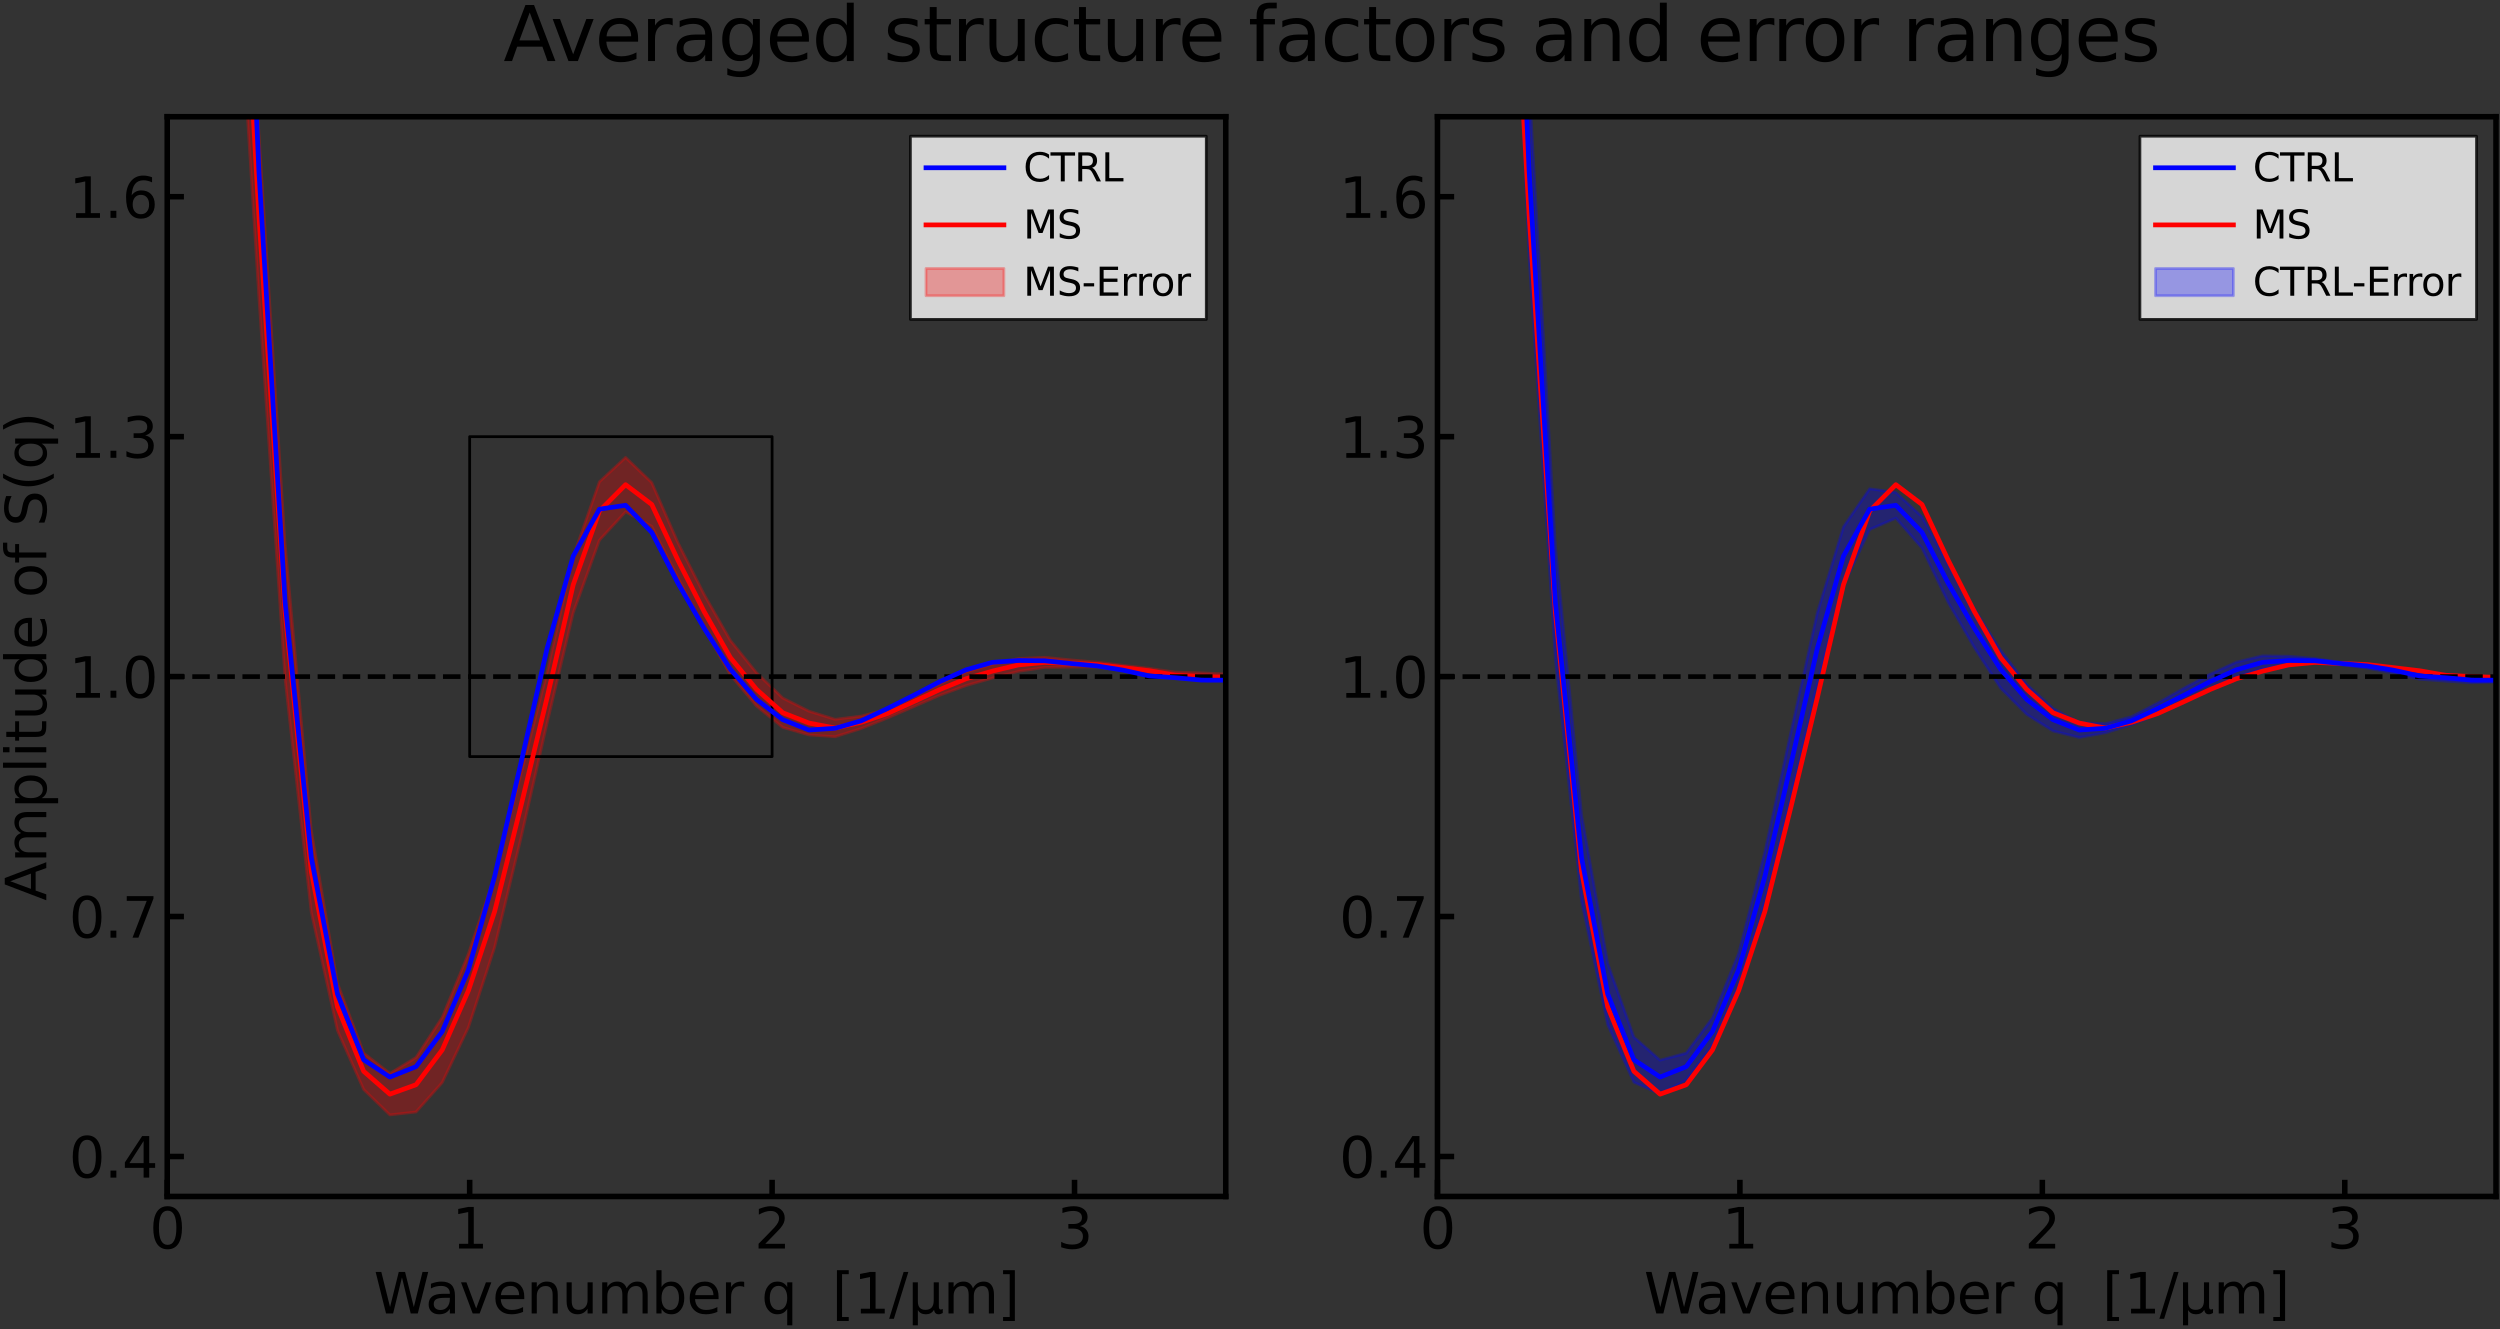 <?xml version="1.0" encoding="utf-8" standalone="no"?>
<!DOCTYPE svg PUBLIC "-//W3C//DTD SVG 1.1//EN"
  "http://www.w3.org/Graphics/SVG/1.1/DTD/svg11.dtd">
<svg xmlns:xlink="http://www.w3.org/1999/xlink" width="898.543pt" height="477.688pt" viewBox="0 0 898.543 477.688" xmlns="http://www.w3.org/2000/svg" version="1.1">
 <rect x="0" y="0" width="898.543" height="477.688" fill="#333333" stroke="none"/>
 <defs>
  <style type="text/css">*{stroke-linejoin: round; stroke-linecap: butt}</style>
 </defs>
 <g id="figure_1">
  <g id="patch_1">
   <path d="M 0 477.688 
L 898.543 477.688 
L 898.543 0 
L 0 0 
L 0 477.688 
z
" style="fill: none"/>
  </g>
  <g id="axes_1">
   <g id="text_1">
    <!-- Averaged structure factors and error ranges -->
    <g transform="translate(180.94 21.956) scale(0.27 -0.27)">
     <defs>
      <path id="DejaVuSans-41" d="M 2188 4044 
L 1331 1722 
L 3047 1722 
L 2188 4044 
z
M 1831 4666 
L 2547 4666 
L 4325 0 
L 3669 0 
L 3244 1197 
L 1141 1197 
L 716 0 
L 50 0 
L 1831 4666 
z
" transform="scale(0.016)"/>
      <path id="DejaVuSans-76" d="M 191 3500 
L 800 3500 
L 1894 563 
L 2988 3500 
L 3597 3500 
L 2284 0 
L 1503 0 
L 191 3500 
z
" transform="scale(0.016)"/>
      <path id="DejaVuSans-65" d="M 3597 1894 
L 3597 1613 
L 953 1613 
Q 991 1019 1311 708 
Q 1631 397 2203 397 
Q 2534 397 2845 478 
Q 3156 559 3463 722 
L 3463 178 
Q 3153 47 2828 -22 
Q 2503 -91 2169 -91 
Q 1331 -91 842 396 
Q 353 884 353 1716 
Q 353 2575 817 3079 
Q 1281 3584 2069 3584 
Q 2775 3584 3186 3129 
Q 3597 2675 3597 1894 
z
M 3022 2063 
Q 3016 2534 2758 2815 
Q 2500 3097 2075 3097 
Q 1594 3097 1305 2825 
Q 1016 2553 972 2059 
L 3022 2063 
z
" transform="scale(0.016)"/>
      <path id="DejaVuSans-72" d="M 2631 2963 
Q 2534 3019 2420 3045 
Q 2306 3072 2169 3072 
Q 1681 3072 1420 2755 
Q 1159 2438 1159 1844 
L 1159 0 
L 581 0 
L 581 3500 
L 1159 3500 
L 1159 2956 
Q 1341 3275 1631 3429 
Q 1922 3584 2338 3584 
Q 2397 3584 2469 3576 
Q 2541 3569 2628 3553 
L 2631 2963 
z
" transform="scale(0.016)"/>
      <path id="DejaVuSans-61" d="M 2194 1759 
Q 1497 1759 1228 1600 
Q 959 1441 959 1056 
Q 959 750 1161 570 
Q 1363 391 1709 391 
Q 2188 391 2477 730 
Q 2766 1069 2766 1631 
L 2766 1759 
L 2194 1759 
z
M 3341 1997 
L 3341 0 
L 2766 0 
L 2766 531 
Q 2569 213 2275 61 
Q 1981 -91 1556 -91 
Q 1019 -91 701 211 
Q 384 513 384 1019 
Q 384 1609 779 1909 
Q 1175 2209 1959 2209 
L 2766 2209 
L 2766 2266 
Q 2766 2663 2505 2880 
Q 2244 3097 1772 3097 
Q 1472 3097 1187 3025 
Q 903 2953 641 2809 
L 641 3341 
Q 956 3463 1253 3523 
Q 1550 3584 1831 3584 
Q 2591 3584 2966 3190 
Q 3341 2797 3341 1997 
z
" transform="scale(0.016)"/>
      <path id="DejaVuSans-67" d="M 2906 1791 
Q 2906 2416 2648 2759 
Q 2391 3103 1925 3103 
Q 1463 3103 1205 2759 
Q 947 2416 947 1791 
Q 947 1169 1205 825 
Q 1463 481 1925 481 
Q 2391 481 2648 825 
Q 2906 1169 2906 1791 
z
M 3481 434 
Q 3481 -459 3084 -895 
Q 2688 -1331 1869 -1331 
Q 1566 -1331 1297 -1286 
Q 1028 -1241 775 -1147 
L 775 -588 
Q 1028 -725 1275 -790 
Q 1522 -856 1778 -856 
Q 2344 -856 2625 -561 
Q 2906 -266 2906 331 
L 2906 616 
Q 2728 306 2450 153 
Q 2172 0 1784 0 
Q 1141 0 747 490 
Q 353 981 353 1791 
Q 353 2603 747 3093 
Q 1141 3584 1784 3584 
Q 2172 3584 2450 3431 
Q 2728 3278 2906 2969 
L 2906 3500 
L 3481 3500 
L 3481 434 
z
" transform="scale(0.016)"/>
      <path id="DejaVuSans-64" d="M 2906 2969 
L 2906 4863 
L 3481 4863 
L 3481 0 
L 2906 0 
L 2906 525 
Q 2725 213 2448 61 
Q 2172 -91 1784 -91 
Q 1150 -91 751 415 
Q 353 922 353 1747 
Q 353 2572 751 3078 
Q 1150 3584 1784 3584 
Q 2172 3584 2448 3432 
Q 2725 3281 2906 2969 
z
M 947 1747 
Q 947 1113 1208 752 
Q 1469 391 1925 391 
Q 2381 391 2643 752 
Q 2906 1113 2906 1747 
Q 2906 2381 2643 2742 
Q 2381 3103 1925 3103 
Q 1469 3103 1208 2742 
Q 947 2381 947 1747 
z
" transform="scale(0.016)"/>
      <path id="DejaVuSans-20" transform="scale(0.016)"/>
      <path id="DejaVuSans-73" d="M 2834 3397 
L 2834 2853 
Q 2591 2978 2328 3040 
Q 2066 3103 1784 3103 
Q 1356 3103 1142 2972 
Q 928 2841 928 2578 
Q 928 2378 1081 2264 
Q 1234 2150 1697 2047 
L 1894 2003 
Q 2506 1872 2764 1633 
Q 3022 1394 3022 966 
Q 3022 478 2636 193 
Q 2250 -91 1575 -91 
Q 1294 -91 989 -36 
Q 684 19 347 128 
L 347 722 
Q 666 556 975 473 
Q 1284 391 1588 391 
Q 1994 391 2212 530 
Q 2431 669 2431 922 
Q 2431 1156 2273 1281 
Q 2116 1406 1581 1522 
L 1381 1569 
Q 847 1681 609 1914 
Q 372 2147 372 2553 
Q 372 3047 722 3315 
Q 1072 3584 1716 3584 
Q 2034 3584 2315 3537 
Q 2597 3491 2834 3397 
z
" transform="scale(0.016)"/>
      <path id="DejaVuSans-74" d="M 1172 4494 
L 1172 3500 
L 2356 3500 
L 2356 3053 
L 1172 3053 
L 1172 1153 
Q 1172 725 1289 603 
Q 1406 481 1766 481 
L 2356 481 
L 2356 0 
L 1766 0 
Q 1100 0 847 248 
Q 594 497 594 1153 
L 594 3053 
L 172 3053 
L 172 3500 
L 594 3500 
L 594 4494 
L 1172 4494 
z
" transform="scale(0.016)"/>
      <path id="DejaVuSans-75" d="M 544 1381 
L 544 3500 
L 1119 3500 
L 1119 1403 
Q 1119 906 1312 657 
Q 1506 409 1894 409 
Q 2359 409 2629 706 
Q 2900 1003 2900 1516 
L 2900 3500 
L 3475 3500 
L 3475 0 
L 2900 0 
L 2900 538 
Q 2691 219 2414 64 
Q 2138 -91 1772 -91 
Q 1169 -91 856 284 
Q 544 659 544 1381 
z
M 1991 3584 
L 1991 3584 
z
" transform="scale(0.016)"/>
      <path id="DejaVuSans-63" d="M 3122 3366 
L 3122 2828 
Q 2878 2963 2633 3030 
Q 2388 3097 2138 3097 
Q 1578 3097 1268 2742 
Q 959 2388 959 1747 
Q 959 1106 1268 751 
Q 1578 397 2138 397 
Q 2388 397 2633 464 
Q 2878 531 3122 666 
L 3122 134 
Q 2881 22 2623 -34 
Q 2366 -91 2075 -91 
Q 1284 -91 818 406 
Q 353 903 353 1747 
Q 353 2603 823 3093 
Q 1294 3584 2113 3584 
Q 2378 3584 2631 3529 
Q 2884 3475 3122 3366 
z
" transform="scale(0.016)"/>
      <path id="DejaVuSans-66" d="M 2375 4863 
L 2375 4384 
L 1825 4384 
Q 1516 4384 1395 4259 
Q 1275 4134 1275 3809 
L 1275 3500 
L 2222 3500 
L 2222 3053 
L 1275 3053 
L 1275 0 
L 697 0 
L 697 3053 
L 147 3053 
L 147 3500 
L 697 3500 
L 697 3744 
Q 697 4328 969 4595 
Q 1241 4863 1831 4863 
L 2375 4863 
z
" transform="scale(0.016)"/>
      <path id="DejaVuSans-6f" d="M 1959 3097 
Q 1497 3097 1228 2736 
Q 959 2375 959 1747 
Q 959 1119 1226 758 
Q 1494 397 1959 397 
Q 2419 397 2687 759 
Q 2956 1122 2956 1747 
Q 2956 2369 2687 2733 
Q 2419 3097 1959 3097 
z
M 1959 3584 
Q 2709 3584 3137 3096 
Q 3566 2609 3566 1747 
Q 3566 888 3137 398 
Q 2709 -91 1959 -91 
Q 1206 -91 779 398 
Q 353 888 353 1747 
Q 353 2609 779 3096 
Q 1206 3584 1959 3584 
z
" transform="scale(0.016)"/>
      <path id="DejaVuSans-6e" d="M 3513 2113 
L 3513 0 
L 2938 0 
L 2938 2094 
Q 2938 2591 2744 2837 
Q 2550 3084 2163 3084 
Q 1697 3084 1428 2787 
Q 1159 2491 1159 1978 
L 1159 0 
L 581 0 
L 581 3500 
L 1159 3500 
L 1159 2956 
Q 1366 3272 1645 3428 
Q 1925 3584 2291 3584 
Q 2894 3584 3203 3211 
Q 3513 2838 3513 2113 
z
" transform="scale(0.016)"/>
     </defs>
     <use xlink:href="#DejaVuSans-41"/>
     <use xlink:href="#DejaVuSans-76" x="62.533"/>
     <use xlink:href="#DejaVuSans-65" x="121.713"/>
     <use xlink:href="#DejaVuSans-72" x="183.236"/>
     <use xlink:href="#DejaVuSans-61" x="224.35"/>
     <use xlink:href="#DejaVuSans-67" x="285.629"/>
     <use xlink:href="#DejaVuSans-65" x="349.105"/>
     <use xlink:href="#DejaVuSans-64" x="410.629"/>
     <use xlink:href="#DejaVuSans-20" x="474.105"/>
     <use xlink:href="#DejaVuSans-73" x="505.893"/>
     <use xlink:href="#DejaVuSans-74" x="557.992"/>
     <use xlink:href="#DejaVuSans-72" x="597.201"/>
     <use xlink:href="#DejaVuSans-75" x="638.314"/>
     <use xlink:href="#DejaVuSans-63" x="701.693"/>
     <use xlink:href="#DejaVuSans-74" x="756.674"/>
     <use xlink:href="#DejaVuSans-75" x="795.883"/>
     <use xlink:href="#DejaVuSans-72" x="859.262"/>
     <use xlink:href="#DejaVuSans-65" x="898.125"/>
     <use xlink:href="#DejaVuSans-20" x="959.648"/>
     <use xlink:href="#DejaVuSans-66" x="991.436"/>
     <use xlink:href="#DejaVuSans-61" x="1026.641"/>
     <use xlink:href="#DejaVuSans-63" x="1087.92"/>
     <use xlink:href="#DejaVuSans-74" x="1142.9"/>
     <use xlink:href="#DejaVuSans-6f" x="1182.109"/>
     <use xlink:href="#DejaVuSans-72" x="1243.291"/>
     <use xlink:href="#DejaVuSans-73" x="1284.404"/>
     <use xlink:href="#DejaVuSans-20" x="1336.504"/>
     <use xlink:href="#DejaVuSans-61" x="1368.291"/>
     <use xlink:href="#DejaVuSans-6e" x="1429.57"/>
     <use xlink:href="#DejaVuSans-64" x="1492.949"/>
     <use xlink:href="#DejaVuSans-20" x="1556.426"/>
     <use xlink:href="#DejaVuSans-65" x="1588.213"/>
     <use xlink:href="#DejaVuSans-72" x="1649.736"/>
     <use xlink:href="#DejaVuSans-72" x="1689.1"/>
     <use xlink:href="#DejaVuSans-6f" x="1727.963"/>
     <use xlink:href="#DejaVuSans-72" x="1789.145"/>
     <use xlink:href="#DejaVuSans-20" x="1830.258"/>
     <use xlink:href="#DejaVuSans-72" x="1862.045"/>
     <use xlink:href="#DejaVuSans-61" x="1903.158"/>
     <use xlink:href="#DejaVuSans-6e" x="1964.438"/>
     <use xlink:href="#DejaVuSans-67" x="2027.816"/>
     <use xlink:href="#DejaVuSans-65" x="2091.293"/>
     <use xlink:href="#DejaVuSans-73" x="2152.816"/>
    </g>
   </g>
  </g>
  <g id="axes_2">
   <g id="patch_2">
    <path d="M 60.102 430.036 
L 440.557 430.036 
L 440.557 41.956 
L 60.102 41.956 
L 60.102 430.036 
z
" style="fill: none"/>
   </g>
   <g id="PolyCollection_1">
    <path d="M 64.81 -96679.981 
L 64.81 -111878.674 
L 74.224 -615.967 
L 83.638 -136.162 
L 93.052 47.935 
L 102.465 195.569 
L 111.879 298.396 
L 121.293 353.375 
L 130.707 378.482 
L 140.121 385.795 
L 149.534 380.065 
L 158.948 365.625 
L 168.362 342.77 
L 177.776 314.694 
L 187.19 278.232 
L 196.604 241.71 
L 206.017 200.049 
L 215.431 173.174 
L 224.845 164.42 
L 234.259 173.451 
L 243.672 195.043 
L 253.086 213.644 
L 262.5 230.154 
L 271.914 241.806 
L 281.328 250.879 
L 290.742 255.605 
L 300.155 258.539 
L 309.569 257.365 
L 318.983 254.84 
L 328.397 250.387 
L 337.811 245.734 
L 347.224 241.514 
L 356.638 238.739 
L 366.052 236.651 
L 375.466 236.257 
L 384.88 237.171 
L 394.293 237.971 
L 403.707 239.132 
L 413.121 240.218 
L 422.535 241.592 
L 431.949 241.851 
L 441.362 242.277 
L 450.776 243.045 
L 460.19 243.179 
L 469.604 243.415 
L 479.018 243.28 
L 488.431 243.048 
L 497.845 242.538 
L 507.259 242.866 
L 516.673 242.841 
L 526.086 242.915 
L 535.5 243.29 
L 544.914 243.464 
L 554.328 243.263 
L 563.742 243.577 
L 573.156 243.44 
L 582.569 242.895 
L 591.983 243.037 
L 601.397 242.626 
L 610.811 242.63 
L 620.224 242.521 
L 629.638 242.553 
L 639.052 242.591 
L 648.466 242.341 
L 657.88 242.765 
L 667.293 242.771 
L 676.707 242.977 
L 686.121 243.303 
L 695.535 243.483 
L 704.949 243.541 
L 714.363 243.518 
L 723.776 243.185 
L 733.19 243.046 
L 742.604 243.096 
L 752.018 243.034 
L 761.431 242.985 
L 770.845 242.499 
L 780.259 242.887 
L 789.673 242.837 
L 799.087 243.024 
L 808.5 242.706 
L 817.914 242.82 
L 827.328 243.04 
L 836.742 243.02 
L 846.156 242.476 
L 855.57 243.505 
L 864.983 243.196 
L 874.397 242.713 
L 883.811 243.002 
L 893.225 243.01 
L 902.638 243.46 
L 912.052 242.91 
L 921.466 242.043 
L 930.88 243.202 
L 940.294 242.315 
L 949.708 241.895 
L 959.121 240.513 
L 968.535 243.351 
L 977.949 243.175 
L 987.363 237.813 
L 996.777 246.486 
L 996.777 256.025 
L 996.777 256.025 
L 987.363 246.262 
L 977.949 245.045 
L 968.535 247.382 
L 959.121 242.486 
L 949.708 243.642 
L 940.294 244.267 
L 930.88 244.035 
L 921.466 242.744 
L 912.052 243.96 
L 902.638 243.786 
L 893.225 244.014 
L 883.811 243.447 
L 874.397 243.32 
L 864.983 243.674 
L 855.57 243.917 
L 846.156 242.816 
L 836.742 243.488 
L 827.328 243.287 
L 817.914 243.208 
L 808.5 243.168 
L 799.087 243.318 
L 789.673 243.117 
L 780.259 243.173 
L 770.845 243.09 
L 761.431 243.244 
L 752.018 243.493 
L 742.604 243.508 
L 733.19 243.41 
L 723.776 243.587 
L 714.363 243.823 
L 704.949 243.845 
L 695.535 243.828 
L 686.121 243.746 
L 676.707 243.343 
L 667.293 243.207 
L 657.88 243.289 
L 648.466 242.634 
L 639.052 242.969 
L 629.638 242.922 
L 620.224 242.735 
L 610.811 242.836 
L 601.397 242.952 
L 591.983 243.341 
L 582.569 243.405 
L 573.156 244.021 
L 563.742 244.099 
L 554.328 243.817 
L 544.914 244.15 
L 535.5 243.974 
L 526.086 243.65 
L 516.673 243.693 
L 507.259 243.826 
L 497.845 243.222 
L 488.431 243.929 
L 479.018 244.089 
L 469.604 244.579 
L 460.19 244.646 
L 450.776 244.982 
L 441.362 244.7 
L 431.949 244.44 
L 422.535 243.87 
L 413.121 241.952 
L 403.707 240.794 
L 394.293 239.751 
L 384.88 239.761 
L 375.466 239.895 
L 366.052 241.292 
L 356.638 243.723 
L 347.224 246.41 
L 337.811 249.889 
L 328.397 253.997 
L 318.983 258.066 
L 309.569 261.817 
L 300.155 264.805 
L 290.742 264.142 
L 281.328 261.448 
L 271.914 253.775 
L 262.5 242.539 
L 253.086 226.032 
L 243.672 207.679 
L 234.259 189.204 
L 224.845 183.978 
L 215.431 194.174 
L 206.017 220.315 
L 196.604 260.016 
L 187.19 301.476 
L 177.776 340.525 
L 168.362 369.261 
L 158.948 389.082 
L 149.534 399.671 
L 140.121 400.713 
L 130.707 391.594 
L 121.293 370.403 
L 111.879 327.955 
L 102.465 244.142 
L 93.052 106.839 
L 83.638 -41.525 
L 74.224 -548.379 
L 64.81 -96679.981 
z
" clip-path="url(#pacb0010460)" style="fill: #ff0000; fill-opacity: 0.3; stroke: #ff0000; stroke-opacity: 0.3"/>
   </g>
   <g id="patch_3">
    <path d="M 168.804 271.929 
L 277.505 271.929 
L 277.505 156.942 
L 168.804 156.942 
L 168.804 271.929 
z
" clip-path="url(#pacb0010460)" style="fill: none; stroke: #000000; stroke-linejoin: miter"/>
   </g>
   <g id="matplotlib.axis_1">
    <g id="xtick_1">
     <g id="line2d_1">
      <defs>
       <path id="mfd04074a43" d="M 0 0 
L 0 -6 
" style="stroke: #000000; stroke-width: 2"/>
      </defs>
      <g>
       <use xlink:href="#mfd04074a43" x="60.102" y="430.036" style="stroke: #000000; stroke-width: 2"/>
      </g>
     </g>
     <g id="text_2">
      <!-- 0 -->
      <g transform="translate(53.74 448.733) scale(0.2 -0.2)">
       <defs>
        <path id="DejaVuSans-30" d="M 2034 4250 
Q 1547 4250 1301 3770 
Q 1056 3291 1056 2328 
Q 1056 1369 1301 889 
Q 1547 409 2034 409 
Q 2525 409 2770 889 
Q 3016 1369 3016 2328 
Q 3016 3291 2770 3770 
Q 2525 4250 2034 4250 
z
M 2034 4750 
Q 2819 4750 3233 4129 
Q 3647 3509 3647 2328 
Q 3647 1150 3233 529 
Q 2819 -91 2034 -91 
Q 1250 -91 836 529 
Q 422 1150 422 2328 
Q 422 3509 836 4129 
Q 1250 4750 2034 4750 
z
" transform="scale(0.016)"/>
       </defs>
       <use xlink:href="#DejaVuSans-30"/>
      </g>
     </g>
    </g>
    <g id="xtick_2">
     <g id="line2d_2">
      <g>
       <use xlink:href="#mfd04074a43" x="168.804" y="430.036" style="stroke: #000000; stroke-width: 2"/>
      </g>
     </g>
     <g id="text_3">
      <!-- 1 -->
      <g transform="translate(162.441 448.733) scale(0.2 -0.2)">
       <defs>
        <path id="DejaVuSans-31" d="M 794 531 
L 1825 531 
L 1825 4091 
L 703 3866 
L 703 4441 
L 1819 4666 
L 2450 4666 
L 2450 531 
L 3481 531 
L 3481 0 
L 794 0 
L 794 531 
z
" transform="scale(0.016)"/>
       </defs>
       <use xlink:href="#DejaVuSans-31"/>
      </g>
     </g>
    </g>
    <g id="xtick_3">
     <g id="line2d_3">
      <g>
       <use xlink:href="#mfd04074a43" x="277.505" y="430.036" style="stroke: #000000; stroke-width: 2"/>
      </g>
     </g>
     <g id="text_4">
      <!-- 2 -->
      <g transform="translate(271.143 448.733) scale(0.2 -0.2)">
       <defs>
        <path id="DejaVuSans-32" d="M 1228 531 
L 3431 531 
L 3431 0 
L 469 0 
L 469 531 
Q 828 903 1448 1529 
Q 2069 2156 2228 2338 
Q 2531 2678 2651 2914 
Q 2772 3150 2772 3378 
Q 2772 3750 2511 3984 
Q 2250 4219 1831 4219 
Q 1534 4219 1204 4116 
Q 875 4013 500 3803 
L 500 4441 
Q 881 4594 1212 4672 
Q 1544 4750 1819 4750 
Q 2544 4750 2975 4387 
Q 3406 4025 3406 3419 
Q 3406 3131 3298 2873 
Q 3191 2616 2906 2266 
Q 2828 2175 2409 1742 
Q 1991 1309 1228 531 
z
" transform="scale(0.016)"/>
       </defs>
       <use xlink:href="#DejaVuSans-32"/>
      </g>
     </g>
    </g>
    <g id="xtick_4">
     <g id="line2d_4">
      <g>
       <use xlink:href="#mfd04074a43" x="386.206" y="430.036" style="stroke: #000000; stroke-width: 2"/>
      </g>
     </g>
     <g id="text_5">
      <!-- 3 -->
      <g transform="translate(379.844 448.733) scale(0.2 -0.2)">
       <defs>
        <path id="DejaVuSans-33" d="M 2597 2516 
Q 3050 2419 3304 2112 
Q 3559 1806 3559 1356 
Q 3559 666 3084 287 
Q 2609 -91 1734 -91 
Q 1441 -91 1130 -33 
Q 819 25 488 141 
L 488 750 
Q 750 597 1062 519 
Q 1375 441 1716 441 
Q 2309 441 2620 675 
Q 2931 909 2931 1356 
Q 2931 1769 2642 2001 
Q 2353 2234 1838 2234 
L 1294 2234 
L 1294 2753 
L 1863 2753 
Q 2328 2753 2575 2939 
Q 2822 3125 2822 3475 
Q 2822 3834 2567 4026 
Q 2313 4219 1838 4219 
Q 1578 4219 1281 4162 
Q 984 4106 628 3988 
L 628 4550 
Q 988 4650 1302 4700 
Q 1616 4750 1894 4750 
Q 2613 4750 3031 4423 
Q 3450 4097 3450 3541 
Q 3450 3153 3228 2886 
Q 3006 2619 2597 2516 
z
" transform="scale(0.016)"/>
       </defs>
       <use xlink:href="#DejaVuSans-33"/>
      </g>
     </g>
    </g>
    <g id="text_6">
     <!-- Wavenumber q  [1/μm] -->
     <g transform="translate(134.331 472.089) scale(0.2 -0.2)">
      <defs>
       <path id="DejaVuSans-57" d="M 213 4666 
L 850 4666 
L 1831 722 
L 2809 4666 
L 3519 4666 
L 4500 722 
L 5478 4666 
L 6119 4666 
L 4947 0 
L 4153 0 
L 3169 4050 
L 2175 0 
L 1381 0 
L 213 4666 
z
" transform="scale(0.016)"/>
       <path id="DejaVuSans-6d" d="M 3328 2828 
Q 3544 3216 3844 3400 
Q 4144 3584 4550 3584 
Q 5097 3584 5394 3201 
Q 5691 2819 5691 2113 
L 5691 0 
L 5113 0 
L 5113 2094 
Q 5113 2597 4934 2840 
Q 4756 3084 4391 3084 
Q 3944 3084 3684 2787 
Q 3425 2491 3425 1978 
L 3425 0 
L 2847 0 
L 2847 2094 
Q 2847 2600 2669 2842 
Q 2491 3084 2119 3084 
Q 1678 3084 1418 2786 
Q 1159 2488 1159 1978 
L 1159 0 
L 581 0 
L 581 3500 
L 1159 3500 
L 1159 2956 
Q 1356 3278 1631 3431 
Q 1906 3584 2284 3584 
Q 2666 3584 2933 3390 
Q 3200 3197 3328 2828 
z
" transform="scale(0.016)"/>
       <path id="DejaVuSans-62" d="M 3116 1747 
Q 3116 2381 2855 2742 
Q 2594 3103 2138 3103 
Q 1681 3103 1420 2742 
Q 1159 2381 1159 1747 
Q 1159 1113 1420 752 
Q 1681 391 2138 391 
Q 2594 391 2855 752 
Q 3116 1113 3116 1747 
z
M 1159 2969 
Q 1341 3281 1617 3432 
Q 1894 3584 2278 3584 
Q 2916 3584 3314 3078 
Q 3713 2572 3713 1747 
Q 3713 922 3314 415 
Q 2916 -91 2278 -91 
Q 1894 -91 1617 61 
Q 1341 213 1159 525 
L 1159 0 
L 581 0 
L 581 4863 
L 1159 4863 
L 1159 2969 
z
" transform="scale(0.016)"/>
       <path id="DejaVuSans-71" d="M 947 1747 
Q 947 1113 1208 752 
Q 1469 391 1925 391 
Q 2381 391 2643 752 
Q 2906 1113 2906 1747 
Q 2906 2381 2643 2742 
Q 2381 3103 1925 3103 
Q 1469 3103 1208 2742 
Q 947 2381 947 1747 
z
M 2906 525 
Q 2725 213 2448 61 
Q 2172 -91 1784 -91 
Q 1150 -91 751 415 
Q 353 922 353 1747 
Q 353 2572 751 3078 
Q 1150 3584 1784 3584 
Q 2172 3584 2448 3432 
Q 2725 3281 2906 2969 
L 2906 3500 
L 3481 3500 
L 3481 -1331 
L 2906 -1331 
L 2906 525 
z
" transform="scale(0.016)"/>
       <path id="DejaVuSans-5b" d="M 550 4863 
L 1875 4863 
L 1875 4416 
L 1125 4416 
L 1125 -397 
L 1875 -397 
L 1875 -844 
L 550 -844 
L 550 4863 
z
" transform="scale(0.016)"/>
       <path id="DejaVuSans-2f" d="M 1625 4666 
L 2156 4666 
L 531 -594 
L 0 -594 
L 1625 4666 
z
" transform="scale(0.016)"/>
       <path id="DejaVuSans-3bc" d="M 544 -1331 
L 544 3500 
L 1119 3500 
L 1119 1325 
Q 1119 872 1334 640 
Q 1550 409 1972 409 
Q 2434 409 2667 671 
Q 2900 934 2900 1459 
L 2900 3500 
L 3475 3500 
L 3475 806 
Q 3475 619 3529 530 
Q 3584 441 3700 441 
Q 3728 441 3778 458 
Q 3828 475 3916 513 
L 3916 50 
Q 3788 -22 3673 -56 
Q 3559 -91 3450 -91 
Q 3234 -91 3106 31 
Q 2978 153 2931 403 
Q 2775 156 2548 32 
Q 2322 -91 2016 -91 
Q 1697 -91 1473 31 
Q 1250 153 1119 397 
L 1119 -1331 
L 544 -1331 
z
" transform="scale(0.016)"/>
       <path id="DejaVuSans-5d" d="M 1947 4863 
L 1947 -844 
L 622 -844 
L 622 -397 
L 1369 -397 
L 1369 4416 
L 622 4416 
L 622 4863 
L 1947 4863 
z
" transform="scale(0.016)"/>
      </defs>
      <use xlink:href="#DejaVuSans-57"/>
      <use xlink:href="#DejaVuSans-61" x="92.502"/>
      <use xlink:href="#DejaVuSans-76" x="153.781"/>
      <use xlink:href="#DejaVuSans-65" x="212.961"/>
      <use xlink:href="#DejaVuSans-6e" x="274.484"/>
      <use xlink:href="#DejaVuSans-75" x="337.863"/>
      <use xlink:href="#DejaVuSans-6d" x="401.242"/>
      <use xlink:href="#DejaVuSans-62" x="498.654"/>
      <use xlink:href="#DejaVuSans-65" x="562.131"/>
      <use xlink:href="#DejaVuSans-72" x="623.654"/>
      <use xlink:href="#DejaVuSans-20" x="664.768"/>
      <use xlink:href="#DejaVuSans-71" x="696.555"/>
      <use xlink:href="#DejaVuSans-20" x="760.031"/>
      <use xlink:href="#DejaVuSans-20" x="791.818"/>
      <use xlink:href="#DejaVuSans-5b" x="823.605"/>
      <use xlink:href="#DejaVuSans-31" x="862.619"/>
      <use xlink:href="#DejaVuSans-2f" x="926.242"/>
      <use xlink:href="#DejaVuSans-3bc" x="959.934"/>
      <use xlink:href="#DejaVuSans-6d" x="1023.557"/>
      <use xlink:href="#DejaVuSans-5d" x="1120.969"/>
     </g>
    </g>
   </g>
   <g id="matplotlib.axis_2">
    <g id="ytick_1">
     <g id="line2d_5">
      <defs>
       <path id="m0c6f124392" d="M 0 0 
L 6 0 
" style="stroke: #000000; stroke-width: 2"/>
      </defs>
      <g>
       <use xlink:href="#m0c6f124392" x="60.102" y="415.662" style="stroke: #000000; stroke-width: 2"/>
      </g>
     </g>
     <g id="text_7">
      <!-- 0.4 -->
      <g transform="translate(24.796 423.261) scale(0.2 -0.2)">
       <defs>
        <path id="DejaVuSans-2e" d="M 684 794 
L 1344 794 
L 1344 0 
L 684 0 
L 684 794 
z
" transform="scale(0.016)"/>
        <path id="DejaVuSans-34" d="M 2419 4116 
L 825 1625 
L 2419 1625 
L 2419 4116 
z
M 2253 4666 
L 3047 4666 
L 3047 1625 
L 3713 1625 
L 3713 1100 
L 3047 1100 
L 3047 0 
L 2419 0 
L 2419 1100 
L 313 1100 
L 313 1709 
L 2253 4666 
z
" transform="scale(0.016)"/>
       </defs>
       <use xlink:href="#DejaVuSans-30"/>
       <use xlink:href="#DejaVuSans-2e" x="63.623"/>
       <use xlink:href="#DejaVuSans-34" x="95.41"/>
      </g>
     </g>
    </g>
    <g id="ytick_2">
     <g id="line2d_6">
      <g>
       <use xlink:href="#m0c6f124392" x="60.102" y="329.422" style="stroke: #000000; stroke-width: 2"/>
      </g>
     </g>
     <g id="text_8">
      <!-- 0.7 -->
      <g transform="translate(24.796 337.021) scale(0.2 -0.2)">
       <defs>
        <path id="DejaVuSans-37" d="M 525 4666 
L 3525 4666 
L 3525 4397 
L 1831 0 
L 1172 0 
L 2766 4134 
L 525 4134 
L 525 4666 
z
" transform="scale(0.016)"/>
       </defs>
       <use xlink:href="#DejaVuSans-30"/>
       <use xlink:href="#DejaVuSans-2e" x="63.623"/>
       <use xlink:href="#DejaVuSans-37" x="95.41"/>
      </g>
     </g>
    </g>
    <g id="ytick_3">
     <g id="line2d_7">
      <g>
       <use xlink:href="#m0c6f124392" x="60.102" y="243.182" style="stroke: #000000; stroke-width: 2"/>
      </g>
     </g>
     <g id="text_9">
      <!-- 1.0 -->
      <g transform="translate(24.796 250.781) scale(0.2 -0.2)">
       <use xlink:href="#DejaVuSans-31"/>
       <use xlink:href="#DejaVuSans-2e" x="63.623"/>
       <use xlink:href="#DejaVuSans-30" x="95.41"/>
      </g>
     </g>
    </g>
    <g id="ytick_4">
     <g id="line2d_8">
      <g>
       <use xlink:href="#m0c6f124392" x="60.102" y="156.942" style="stroke: #000000; stroke-width: 2"/>
      </g>
     </g>
     <g id="text_10">
      <!-- 1.3 -->
      <g transform="translate(24.796 164.541) scale(0.2 -0.2)">
       <use xlink:href="#DejaVuSans-31"/>
       <use xlink:href="#DejaVuSans-2e" x="63.623"/>
       <use xlink:href="#DejaVuSans-33" x="95.41"/>
      </g>
     </g>
    </g>
    <g id="ytick_5">
     <g id="line2d_9">
      <g>
       <use xlink:href="#m0c6f124392" x="60.102" y="70.702" style="stroke: #000000; stroke-width: 2"/>
      </g>
     </g>
     <g id="text_11">
      <!-- 1.6 -->
      <g transform="translate(24.796 78.301) scale(0.2 -0.2)">
       <defs>
        <path id="DejaVuSans-36" d="M 2113 2584 
Q 1688 2584 1439 2293 
Q 1191 2003 1191 1497 
Q 1191 994 1439 701 
Q 1688 409 2113 409 
Q 2538 409 2786 701 
Q 3034 994 3034 1497 
Q 3034 2003 2786 2293 
Q 2538 2584 2113 2584 
z
M 3366 4563 
L 3366 3988 
Q 3128 4100 2886 4159 
Q 2644 4219 2406 4219 
Q 1781 4219 1451 3797 
Q 1122 3375 1075 2522 
Q 1259 2794 1537 2939 
Q 1816 3084 2150 3084 
Q 2853 3084 3261 2657 
Q 3669 2231 3669 1497 
Q 3669 778 3244 343 
Q 2819 -91 2113 -91 
Q 1303 -91 875 529 
Q 447 1150 447 2328 
Q 447 3434 972 4092 
Q 1497 4750 2381 4750 
Q 2619 4750 2861 4703 
Q 3103 4656 3366 4563 
z
" transform="scale(0.016)"/>
       </defs>
       <use xlink:href="#DejaVuSans-31"/>
       <use xlink:href="#DejaVuSans-2e" x="63.623"/>
       <use xlink:href="#DejaVuSans-36" x="95.41"/>
      </g>
     </g>
    </g>
    <g id="text_12">
     <!-- Amplitude of S(q) -->
     <g transform="translate(16.637 323.736) rotate(-90) scale(0.2 -0.2)">
      <defs>
       <path id="DejaVuSans-70" d="M 1159 525 
L 1159 -1331 
L 581 -1331 
L 581 3500 
L 1159 3500 
L 1159 2969 
Q 1341 3281 1617 3432 
Q 1894 3584 2278 3584 
Q 2916 3584 3314 3078 
Q 3713 2572 3713 1747 
Q 3713 922 3314 415 
Q 2916 -91 2278 -91 
Q 1894 -91 1617 61 
Q 1341 213 1159 525 
z
M 3116 1747 
Q 3116 2381 2855 2742 
Q 2594 3103 2138 3103 
Q 1681 3103 1420 2742 
Q 1159 2381 1159 1747 
Q 1159 1113 1420 752 
Q 1681 391 2138 391 
Q 2594 391 2855 752 
Q 3116 1113 3116 1747 
z
" transform="scale(0.016)"/>
       <path id="DejaVuSans-6c" d="M 603 4863 
L 1178 4863 
L 1178 0 
L 603 0 
L 603 4863 
z
" transform="scale(0.016)"/>
       <path id="DejaVuSans-69" d="M 603 3500 
L 1178 3500 
L 1178 0 
L 603 0 
L 603 3500 
z
M 603 4863 
L 1178 4863 
L 1178 4134 
L 603 4134 
L 603 4863 
z
" transform="scale(0.016)"/>
       <path id="DejaVuSans-53" d="M 3425 4513 
L 3425 3897 
Q 3066 4069 2747 4153 
Q 2428 4238 2131 4238 
Q 1616 4238 1336 4038 
Q 1056 3838 1056 3469 
Q 1056 3159 1242 3001 
Q 1428 2844 1947 2747 
L 2328 2669 
Q 3034 2534 3370 2195 
Q 3706 1856 3706 1288 
Q 3706 609 3251 259 
Q 2797 -91 1919 -91 
Q 1588 -91 1214 -16 
Q 841 59 441 206 
L 441 856 
Q 825 641 1194 531 
Q 1563 422 1919 422 
Q 2459 422 2753 634 
Q 3047 847 3047 1241 
Q 3047 1584 2836 1778 
Q 2625 1972 2144 2069 
L 1759 2144 
Q 1053 2284 737 2584 
Q 422 2884 422 3419 
Q 422 4038 858 4394 
Q 1294 4750 2059 4750 
Q 2388 4750 2728 4690 
Q 3069 4631 3425 4513 
z
" transform="scale(0.016)"/>
       <path id="DejaVuSans-28" d="M 1984 4856 
Q 1566 4138 1362 3434 
Q 1159 2731 1159 2009 
Q 1159 1288 1364 580 
Q 1569 -128 1984 -844 
L 1484 -844 
Q 1016 -109 783 600 
Q 550 1309 550 2009 
Q 550 2706 781 3412 
Q 1013 4119 1484 4856 
L 1984 4856 
z
" transform="scale(0.016)"/>
       <path id="DejaVuSans-29" d="M 513 4856 
L 1013 4856 
Q 1481 4119 1714 3412 
Q 1947 2706 1947 2009 
Q 1947 1309 1714 600 
Q 1481 -109 1013 -844 
L 513 -844 
Q 928 -128 1133 580 
Q 1338 1288 1338 2009 
Q 1338 2731 1133 3434 
Q 928 4138 513 4856 
z
" transform="scale(0.016)"/>
      </defs>
      <use xlink:href="#DejaVuSans-41"/>
      <use xlink:href="#DejaVuSans-6d" x="68.408"/>
      <use xlink:href="#DejaVuSans-70" x="165.82"/>
      <use xlink:href="#DejaVuSans-6c" x="229.297"/>
      <use xlink:href="#DejaVuSans-69" x="257.08"/>
      <use xlink:href="#DejaVuSans-74" x="284.863"/>
      <use xlink:href="#DejaVuSans-75" x="324.072"/>
      <use xlink:href="#DejaVuSans-64" x="387.451"/>
      <use xlink:href="#DejaVuSans-65" x="450.928"/>
      <use xlink:href="#DejaVuSans-20" x="512.451"/>
      <use xlink:href="#DejaVuSans-6f" x="544.238"/>
      <use xlink:href="#DejaVuSans-66" x="605.42"/>
      <use xlink:href="#DejaVuSans-20" x="640.625"/>
      <use xlink:href="#DejaVuSans-53" x="672.412"/>
      <use xlink:href="#DejaVuSans-28" x="735.889"/>
      <use xlink:href="#DejaVuSans-71" x="774.902"/>
      <use xlink:href="#DejaVuSans-29" x="838.379"/>
     </g>
    </g>
   </g>
   <g id="line2d_10">
    <path d="M 88.613 -1 
L 93.052 77.387 
L 102.465 219.855 
L 111.879 313.176 
L 121.293 361.889 
L 130.707 385.038 
L 140.121 393.254 
L 149.534 389.868 
L 158.948 377.354 
L 168.362 356.015 
L 177.776 327.61 
L 187.19 289.854 
L 196.604 250.863 
L 206.017 210.182 
L 215.431 183.674 
L 224.845 174.199 
L 234.259 181.327 
L 243.672 201.361 
L 253.086 219.838 
L 262.5 236.346 
L 271.914 247.79 
L 281.328 256.164 
L 290.742 259.874 
L 300.155 261.672 
L 309.569 259.591 
L 318.983 256.453 
L 328.397 252.192 
L 337.811 247.811 
L 347.224 243.962 
L 356.638 241.231 
L 366.052 238.972 
L 375.466 238.076 
L 384.88 238.466 
L 394.293 238.861 
L 403.707 239.963 
L 413.121 241.085 
L 422.535 242.731 
L 431.949 243.145 
L 441.362 243.489 
L 450.776 244.014 
L 460.19 243.912 
L 469.604 243.997 
L 479.018 243.684 
L 488.431 243.489 
L 497.845 242.88 
L 507.259 243.346 
L 516.673 243.267 
L 526.086 243.282 
L 535.5 243.632 
L 544.914 243.807 
L 554.328 243.54 
L 563.742 243.838 
L 573.156 243.731 
L 582.569 243.15 
L 591.983 243.189 
L 601.397 242.789 
L 610.811 242.733 
L 620.224 242.628 
L 629.638 242.738 
L 639.052 242.78 
L 648.466 242.487 
L 657.88 243.027 
L 667.293 242.989 
L 676.707 243.16 
L 686.121 243.525 
L 695.535 243.656 
L 704.949 243.693 
L 714.363 243.67 
L 723.776 243.386 
L 733.19 243.228 
L 742.604 243.302 
L 752.018 243.264 
L 761.431 243.114 
L 770.845 242.794 
L 780.259 243.03 
L 789.673 242.977 
L 799.087 243.171 
L 808.5 242.937 
L 817.914 243.014 
L 827.328 243.164 
L 836.742 243.254 
L 846.156 242.646 
L 855.57 243.711 
L 864.983 243.435 
L 874.397 243.017 
L 883.811 243.224 
L 893.225 243.512 
L 899.543 243.586 
" clip-path="url(#pacb0010460)" style="fill: none; stroke: #ff0000; stroke-width: 1.7; stroke-linecap: square"/>
   </g>
   <g id="line2d_11">
    <path d="M 60.102 243.182 
L 440.557 243.182 
" clip-path="url(#pacb0010460)" style="fill: none; stroke-dasharray: 6.29,2.72; stroke-dashoffset: 0; stroke: #000000; stroke-width: 1.7"/>
   </g>
   <g id="line2d_12">
    <path d="M 90.307 -1 
L 93.052 61.553 
L 102.465 216.394 
L 111.879 308.234 
L 121.293 357.289 
L 130.707 380.887 
L 140.121 387.117 
L 149.534 383.366 
L 158.948 370.73 
L 168.362 348.559 
L 177.776 315.018 
L 187.19 274.438 
L 196.604 233.144 
L 206.017 199.894 
L 215.431 183.012 
L 224.845 181.612 
L 234.259 191.352 
L 243.672 209.622 
L 253.086 225.826 
L 262.5 240.507 
L 271.914 251.394 
L 281.328 258.658 
L 290.742 262.384 
L 300.155 261.749 
L 309.569 259.049 
L 318.983 254.632 
L 328.397 249.896 
L 337.811 244.966 
L 347.224 240.741 
L 356.638 238.057 
L 366.052 237.396 
L 375.466 237.498 
L 384.88 238.48 
L 394.293 239.346 
L 403.707 240.872 
L 413.121 242.948 
L 422.535 243.592 
L 431.949 244.448 
L 441.362 244.472 
L 450.776 244.216 
L 460.19 244.117 
L 469.604 243.76 
L 479.018 243.457 
L 488.431 243.114 
L 497.845 243.084 
L 507.259 243.288 
L 516.673 243.591 
L 526.086 243.413 
L 535.5 243.112 
L 544.914 243.683 
L 554.328 243.206 
L 563.742 243.282 
L 573.156 243.247 
L 582.569 242.941 
L 591.983 242.801 
L 601.397 243.05 
L 610.811 242.837 
L 620.224 242.917 
L 629.638 243.076 
L 639.052 242.92 
L 648.466 243.189 
L 657.88 243.228 
L 667.293 243.606 
L 676.707 243.525 
L 686.121 243.431 
L 695.535 243.624 
L 704.949 243.28 
L 714.363 242.963 
L 723.776 243.003 
L 733.19 242.984 
L 742.604 243.091 
L 752.018 243.122 
L 761.431 242.821 
L 770.845 242.852 
L 780.259 243.217 
L 789.673 243.34 
L 799.087 243.387 
L 808.5 243.071 
L 817.914 243.505 
L 827.328 243.113 
L 836.742 243.13 
L 846.156 242.974 
L 855.57 243.254 
L 864.983 243.413 
L 874.397 243.074 
L 883.811 243.3 
L 893.225 243.346 
L 899.543 243.552 
" clip-path="url(#pacb0010460)" style="fill: none; stroke: #0000ff; stroke-width: 1.7; stroke-linecap: square"/>
   </g>
   <g id="patch_4">
    <path d="M 60.102 430.036 
L 60.102 41.956 
" style="fill: none; stroke: #000000; stroke-width: 2; stroke-linejoin: miter; stroke-linecap: square"/>
   </g>
   <g id="patch_5">
    <path d="M 440.557 430.036 
L 440.557 41.956 
" style="fill: none; stroke: #000000; stroke-width: 2; stroke-linejoin: miter; stroke-linecap: square"/>
   </g>
   <g id="patch_6">
    <path d="M 60.102 430.036 
L 440.557 430.036 
" style="fill: none; stroke: #000000; stroke-width: 2; stroke-linejoin: miter; stroke-linecap: square"/>
   </g>
   <g id="patch_7">
    <path d="M 60.102 41.956 
L 440.557 41.956 
" style="fill: none; stroke: #000000; stroke-width: 2; stroke-linejoin: miter; stroke-linecap: square"/>
   </g>
   <g id="legend_1">
    <g id="patch_8">
     <path d="M 327.22 114.804 
L 433.557 114.804 
L 433.557 48.956 
L 327.22 48.956 
z
" style="fill: #ffffff; opacity: 0.8; stroke: #000000; stroke-linejoin: miter"/>
    </g>
    <g id="line2d_13">
     <path d="M 332.82 60.294 
L 360.82 60.294 
" style="fill: none; stroke: #0000ff; stroke-width: 1.7; stroke-linecap: square"/>
    </g>
    <g id="line2d_14"/>
    <g id="text_13">
     <!-- CTRL -->
     <g transform="translate(367.82 65.194) scale(0.14 -0.14)">
      <defs>
       <path id="DejaVuSans-43" d="M 4122 4306 
L 4122 3641 
Q 3803 3938 3442 4084 
Q 3081 4231 2675 4231 
Q 1875 4231 1450 3742 
Q 1025 3253 1025 2328 
Q 1025 1406 1450 917 
Q 1875 428 2675 428 
Q 3081 428 3442 575 
Q 3803 722 4122 1019 
L 4122 359 
Q 3791 134 3420 21 
Q 3050 -91 2638 -91 
Q 1578 -91 968 557 
Q 359 1206 359 2328 
Q 359 3453 968 4101 
Q 1578 4750 2638 4750 
Q 3056 4750 3426 4639 
Q 3797 4528 4122 4306 
z
" transform="scale(0.016)"/>
       <path id="DejaVuSans-54" d="M -19 4666 
L 3928 4666 
L 3928 4134 
L 2272 4134 
L 2272 0 
L 1638 0 
L 1638 4134 
L -19 4134 
L -19 4666 
z
" transform="scale(0.016)"/>
       <path id="DejaVuSans-52" d="M 2841 2188 
Q 3044 2119 3236 1894 
Q 3428 1669 3622 1275 
L 4263 0 
L 3584 0 
L 2988 1197 
Q 2756 1666 2539 1819 
Q 2322 1972 1947 1972 
L 1259 1972 
L 1259 0 
L 628 0 
L 628 4666 
L 2053 4666 
Q 2853 4666 3247 4331 
Q 3641 3997 3641 3322 
Q 3641 2881 3436 2590 
Q 3231 2300 2841 2188 
z
M 1259 4147 
L 1259 2491 
L 2053 2491 
Q 2509 2491 2742 2702 
Q 2975 2913 2975 3322 
Q 2975 3731 2742 3939 
Q 2509 4147 2053 4147 
L 1259 4147 
z
" transform="scale(0.016)"/>
       <path id="DejaVuSans-4c" d="M 628 4666 
L 1259 4666 
L 1259 531 
L 3531 531 
L 3531 0 
L 628 0 
L 628 4666 
z
" transform="scale(0.016)"/>
      </defs>
      <use xlink:href="#DejaVuSans-43"/>
      <use xlink:href="#DejaVuSans-54" x="69.824"/>
      <use xlink:href="#DejaVuSans-52" x="130.908"/>
      <use xlink:href="#DejaVuSans-4c" x="200.391"/>
     </g>
    </g>
    <g id="line2d_15">
     <path d="M 332.82 80.843 
L 360.82 80.843 
" style="fill: none; stroke: #ff0000; stroke-width: 1.7; stroke-linecap: square"/>
    </g>
    <g id="line2d_16"/>
    <g id="text_14">
     <!-- MS -->
     <g transform="translate(367.82 85.743) scale(0.14 -0.14)">
      <defs>
       <path id="DejaVuSans-4d" d="M 628 4666 
L 1569 4666 
L 2759 1491 
L 3956 4666 
L 4897 4666 
L 4897 0 
L 4281 0 
L 4281 4097 
L 3078 897 
L 2444 897 
L 1241 4097 
L 1241 0 
L 628 0 
L 628 4666 
z
" transform="scale(0.016)"/>
      </defs>
      <use xlink:href="#DejaVuSans-4d"/>
      <use xlink:href="#DejaVuSans-53" x="86.279"/>
     </g>
    </g>
    <g id="patch_9">
     <path d="M 332.82 106.292 
L 360.82 106.292 
L 360.82 96.492 
L 332.82 96.492 
z
" style="fill: #ff0000; fill-opacity: 0.3; stroke: #ff0000; stroke-opacity: 0.3; stroke-linejoin: miter"/>
    </g>
    <g id="text_15">
     <!-- MS-Error -->
     <g transform="translate(367.82 106.292) scale(0.14 -0.14)">
      <defs>
       <path id="DejaVuSans-2d" d="M 313 2009 
L 1997 2009 
L 1997 1497 
L 313 1497 
L 313 2009 
z
" transform="scale(0.016)"/>
       <path id="DejaVuSans-45" d="M 628 4666 
L 3578 4666 
L 3578 4134 
L 1259 4134 
L 1259 2753 
L 3481 2753 
L 3481 2222 
L 1259 2222 
L 1259 531 
L 3634 531 
L 3634 0 
L 628 0 
L 628 4666 
z
" transform="scale(0.016)"/>
      </defs>
      <use xlink:href="#DejaVuSans-4d"/>
      <use xlink:href="#DejaVuSans-53" x="86.279"/>
      <use xlink:href="#DejaVuSans-2d" x="149.756"/>
      <use xlink:href="#DejaVuSans-45" x="185.84"/>
      <use xlink:href="#DejaVuSans-72" x="249.023"/>
      <use xlink:href="#DejaVuSans-72" x="288.387"/>
      <use xlink:href="#DejaVuSans-6f" x="327.25"/>
      <use xlink:href="#DejaVuSans-72" x="388.432"/>
     </g>
    </g>
   </g>
  </g>
  <g id="axes_3">
   <g id="patch_10">
    <path d="M 516.648 430.036 
L 897.102 430.036 
L 897.102 41.956 
L 516.648 41.956 
L 516.648 430.036 
z
" style="fill: none"/>
   </g>
   <g id="PolyCollection_2">
    <path d="M 521.356 -86079.239 
L 521.356 -93415.946 
L 530.77 -636.944 
L 540.183 -190.771 
L 549.597 30.129 
L 559.011 196.09 
L 568.425 292.67 
L 577.839 346.273 
L 587.252 372.777 
L 596.666 381.043 
L 606.08 378.496 
L 615.494 365.832 
L 624.908 342.617 
L 634.321 306.17 
L 643.735 262.922 
L 653.149 220.322 
L 662.563 189.348 
L 671.977 175.68 
L 681.39 176.994 
L 690.804 185.696 
L 700.218 202.725 
L 709.632 218.864 
L 719.046 233.706 
L 728.459 245.997 
L 737.873 254.596 
L 747.287 259.706 
L 756.701 260.108 
L 766.115 257.574 
L 775.528 252.652 
L 784.942 247.353 
L 794.356 242.327 
L 803.77 237.982 
L 813.184 235.711 
L 822.597 235.859 
L 832.011 236.662 
L 841.425 238.078 
L 850.839 238.552 
L 860.253 239.818 
L 869.666 241.77 
L 879.08 242.353 
L 888.494 243.505 
L 897.908 243.844 
L 907.322 243.866 
L 916.735 243.871 
L 926.149 243.378 
L 935.563 243.033 
L 944.977 242.687 
L 954.391 242.682 
L 963.804 242.905 
L 973.218 243.505 
L 982.632 243.314 
L 992.046 242.93 
L 1001.46 243.371 
L 1010.873 242.99 
L 1020.287 243.077 
L 1029.701 243.038 
L 1039.115 242.774 
L 1048.529 242.533 
L 1057.942 242.8 
L 1067.356 242.679 
L 1076.77 242.768 
L 1086.184 242.964 
L 1095.598 242.76 
L 1105.011 243.012 
L 1114.425 242.921 
L 1123.839 243.387 
L 1133.253 243.31 
L 1142.667 243.195 
L 1152.08 243.454 
L 1161.494 243.168 
L 1170.908 242.802 
L 1180.322 242.776 
L 1189.736 242.732 
L 1199.149 242.844 
L 1208.563 242.971 
L 1217.977 242.565 
L 1227.391 242.696 
L 1236.805 243.099 
L 1246.218 243.254 
L 1255.632 243.284 
L 1265.046 242.919 
L 1274.46 243.226 
L 1283.874 242.782 
L 1293.287 242.77 
L 1302.701 242.503 
L 1312.115 242.883 
L 1321.529 243.124 
L 1330.943 242.486 
L 1340.356 242.899 
L 1349.77 242.827 
L 1359.184 243.021 
L 1368.598 241.781 
L 1378.012 242.912 
L 1387.425 242.86 
L 1396.839 242.324 
L 1406.253 242.629 
L 1415.667 239.645 
L 1425.081 241.054 
L 1434.494 241.434 
L 1443.908 239.781 
L 1453.322 220.838 
L 1453.322 234.642 
L 1453.322 234.642 
L 1443.908 245.969 
L 1434.494 247.141 
L 1425.081 242.73 
L 1415.667 242.345 
L 1406.253 243.86 
L 1396.839 243.53 
L 1387.425 244.413 
L 1378.012 244.727 
L 1368.598 242.769 
L 1359.184 244.287 
L 1349.77 243.864 
L 1340.356 243.701 
L 1330.943 243.662 
L 1321.529 243.702 
L 1312.115 243.625 
L 1302.701 243.444 
L 1293.287 243.489 
L 1283.874 243.444 
L 1274.46 243.784 
L 1265.046 243.224 
L 1255.632 243.491 
L 1246.218 243.426 
L 1236.805 243.335 
L 1227.391 243.008 
L 1217.977 243.077 
L 1208.563 243.273 
L 1199.149 243.338 
L 1189.736 243.236 
L 1180.322 243.23 
L 1170.908 243.123 
L 1161.494 243.391 
L 1152.08 243.794 
L 1142.667 243.666 
L 1133.253 243.74 
L 1123.839 243.824 
L 1114.425 243.535 
L 1105.011 243.365 
L 1095.598 243.08 
L 1086.184 243.188 
L 1076.77 243.067 
L 1067.356 242.995 
L 1057.942 243.301 
L 1048.529 243.07 
L 1039.115 243.109 
L 1029.701 243.456 
L 1020.287 243.487 
L 1010.873 243.423 
L 1001.46 243.996 
L 992.046 243.294 
L 982.632 243.512 
L 973.218 243.676 
L 963.804 243.672 
L 954.391 243.486 
L 944.977 243.541 
L 935.563 243.88 
L 926.149 244.142 
L 916.735 244.363 
L 907.322 244.565 
L 897.908 245.1 
L 888.494 245.391 
L 879.08 244.83 
L 869.666 244.125 
L 860.253 241.925 
L 850.839 240.14 
L 841.425 238.882 
L 832.011 238.335 
L 822.597 238.933 
L 813.184 240.403 
L 803.77 243.5 
L 794.356 247.604 
L 784.942 252.439 
L 775.528 256.611 
L 766.115 260.523 
L 756.701 263.389 
L 747.287 265.061 
L 737.873 262.721 
L 728.459 256.79 
L 719.046 247.309 
L 709.632 232.787 
L 700.218 216.52 
L 690.804 197.007 
L 681.39 186.229 
L 671.977 190.344 
L 662.563 210.44 
L 653.149 245.967 
L 643.735 285.955 
L 634.321 323.866 
L 624.908 354.502 
L 615.494 375.629 
L 606.08 388.236 
L 596.666 393.192 
L 587.252 388.996 
L 577.839 368.305 
L 568.425 323.798 
L 559.011 236.699 
L 549.597 92.977 
L 540.183 -115.224 
L 530.77 -528.738 
L 521.356 -86079.239 
z
" clip-path="url(#p9be782eabb)" style="fill: #0000ff; fill-opacity: 0.3; stroke: #0000ff; stroke-opacity: 0.3"/>
   </g>
   <g id="matplotlib.axis_3">
    <g id="xtick_5">
     <g id="line2d_17">
      <g>
       <use xlink:href="#mfd04074a43" x="516.648" y="430.036" style="stroke: #000000; stroke-width: 2"/>
      </g>
     </g>
     <g id="text_16">
      <!-- 0 -->
      <g transform="translate(510.285 448.733) scale(0.2 -0.2)">
       <use xlink:href="#DejaVuSans-30"/>
      </g>
     </g>
    </g>
    <g id="xtick_6">
     <g id="line2d_18">
      <g>
       <use xlink:href="#mfd04074a43" x="625.349" y="430.036" style="stroke: #000000; stroke-width: 2"/>
      </g>
     </g>
     <g id="text_17">
      <!-- 1 -->
      <g transform="translate(618.987 448.733) scale(0.2 -0.2)">
       <use xlink:href="#DejaVuSans-31"/>
      </g>
     </g>
    </g>
    <g id="xtick_7">
     <g id="line2d_19">
      <g>
       <use xlink:href="#mfd04074a43" x="734.051" y="430.036" style="stroke: #000000; stroke-width: 2"/>
      </g>
     </g>
     <g id="text_18">
      <!-- 2 -->
      <g transform="translate(727.688 448.733) scale(0.2 -0.2)">
       <use xlink:href="#DejaVuSans-32"/>
      </g>
     </g>
    </g>
    <g id="xtick_8">
     <g id="line2d_20">
      <g>
       <use xlink:href="#mfd04074a43" x="842.752" y="430.036" style="stroke: #000000; stroke-width: 2"/>
      </g>
     </g>
     <g id="text_19">
      <!-- 3 -->
      <g transform="translate(836.389 448.733) scale(0.2 -0.2)">
       <use xlink:href="#DejaVuSans-33"/>
      </g>
     </g>
    </g>
    <g id="text_20">
     <!-- Wavenumber q  [1/μm] -->
     <g transform="translate(590.877 472.089) scale(0.2 -0.2)">
      <use xlink:href="#DejaVuSans-57"/>
      <use xlink:href="#DejaVuSans-61" x="92.502"/>
      <use xlink:href="#DejaVuSans-76" x="153.781"/>
      <use xlink:href="#DejaVuSans-65" x="212.961"/>
      <use xlink:href="#DejaVuSans-6e" x="274.484"/>
      <use xlink:href="#DejaVuSans-75" x="337.863"/>
      <use xlink:href="#DejaVuSans-6d" x="401.242"/>
      <use xlink:href="#DejaVuSans-62" x="498.654"/>
      <use xlink:href="#DejaVuSans-65" x="562.131"/>
      <use xlink:href="#DejaVuSans-72" x="623.654"/>
      <use xlink:href="#DejaVuSans-20" x="664.768"/>
      <use xlink:href="#DejaVuSans-71" x="696.555"/>
      <use xlink:href="#DejaVuSans-20" x="760.031"/>
      <use xlink:href="#DejaVuSans-20" x="791.818"/>
      <use xlink:href="#DejaVuSans-5b" x="823.605"/>
      <use xlink:href="#DejaVuSans-31" x="862.619"/>
      <use xlink:href="#DejaVuSans-2f" x="926.242"/>
      <use xlink:href="#DejaVuSans-3bc" x="959.934"/>
      <use xlink:href="#DejaVuSans-6d" x="1023.557"/>
      <use xlink:href="#DejaVuSans-5d" x="1120.969"/>
     </g>
    </g>
   </g>
   <g id="matplotlib.axis_4">
    <g id="ytick_6">
     <g id="line2d_21">
      <g>
       <use xlink:href="#m0c6f124392" x="516.648" y="415.662" style="stroke: #000000; stroke-width: 2"/>
      </g>
     </g>
     <g id="text_21">
      <!-- 0.4 -->
      <g transform="translate(481.342 423.261) scale(0.2 -0.2)">
       <use xlink:href="#DejaVuSans-30"/>
       <use xlink:href="#DejaVuSans-2e" x="63.623"/>
       <use xlink:href="#DejaVuSans-34" x="95.41"/>
      </g>
     </g>
    </g>
    <g id="ytick_7">
     <g id="line2d_22">
      <g>
       <use xlink:href="#m0c6f124392" x="516.648" y="329.422" style="stroke: #000000; stroke-width: 2"/>
      </g>
     </g>
     <g id="text_22">
      <!-- 0.7 -->
      <g transform="translate(481.342 337.021) scale(0.2 -0.2)">
       <use xlink:href="#DejaVuSans-30"/>
       <use xlink:href="#DejaVuSans-2e" x="63.623"/>
       <use xlink:href="#DejaVuSans-37" x="95.41"/>
      </g>
     </g>
    </g>
    <g id="ytick_8">
     <g id="line2d_23">
      <g>
       <use xlink:href="#m0c6f124392" x="516.648" y="243.182" style="stroke: #000000; stroke-width: 2"/>
      </g>
     </g>
     <g id="text_23">
      <!-- 1.0 -->
      <g transform="translate(481.342 250.781) scale(0.2 -0.2)">
       <use xlink:href="#DejaVuSans-31"/>
       <use xlink:href="#DejaVuSans-2e" x="63.623"/>
       <use xlink:href="#DejaVuSans-30" x="95.41"/>
      </g>
     </g>
    </g>
    <g id="ytick_9">
     <g id="line2d_24">
      <g>
       <use xlink:href="#m0c6f124392" x="516.648" y="156.942" style="stroke: #000000; stroke-width: 2"/>
      </g>
     </g>
     <g id="text_24">
      <!-- 1.3 -->
      <g transform="translate(481.342 164.541) scale(0.2 -0.2)">
       <use xlink:href="#DejaVuSans-31"/>
       <use xlink:href="#DejaVuSans-2e" x="63.623"/>
       <use xlink:href="#DejaVuSans-33" x="95.41"/>
      </g>
     </g>
    </g>
    <g id="ytick_10">
     <g id="line2d_25">
      <g>
       <use xlink:href="#m0c6f124392" x="516.648" y="70.702" style="stroke: #000000; stroke-width: 2"/>
      </g>
     </g>
     <g id="text_25">
      <!-- 1.6 -->
      <g transform="translate(481.342 78.301) scale(0.2 -0.2)">
       <use xlink:href="#DejaVuSans-31"/>
       <use xlink:href="#DejaVuSans-2e" x="63.623"/>
       <use xlink:href="#DejaVuSans-36" x="95.41"/>
      </g>
     </g>
    </g>
   </g>
   <g id="line2d_26">
    <path d="M 545.158 -1 
L 549.597 77.387 
L 559.011 219.855 
L 568.425 313.176 
L 577.839 361.889 
L 587.252 385.038 
L 596.666 393.254 
L 606.08 389.868 
L 615.494 377.354 
L 624.908 356.015 
L 634.321 327.61 
L 643.735 289.854 
L 653.149 250.863 
L 662.563 210.182 
L 671.977 183.674 
L 681.39 174.199 
L 690.804 181.327 
L 700.218 201.361 
L 709.632 219.838 
L 719.046 236.346 
L 728.459 247.79 
L 737.873 256.164 
L 747.287 259.874 
L 756.701 261.672 
L 766.115 259.591 
L 775.528 256.453 
L 784.942 252.192 
L 794.356 247.811 
L 803.77 243.962 
L 813.184 241.231 
L 822.597 238.972 
L 832.011 238.076 
L 841.425 238.466 
L 850.839 238.861 
L 860.253 239.963 
L 869.666 241.085 
L 879.08 242.731 
L 888.494 243.145 
L 897.908 243.489 
L 899.543 243.58 
" clip-path="url(#p9be782eabb)" style="fill: none; stroke: #ff0000; stroke-width: 1.7; stroke-linecap: square"/>
   </g>
   <g id="line2d_27">
    <path d="M 516.648 243.182 
L 897.102 243.182 
" clip-path="url(#p9be782eabb)" style="fill: none; stroke-dasharray: 6.29,2.72; stroke-dashoffset: 0; stroke: #000000; stroke-width: 1.7"/>
   </g>
   <g id="line2d_28">
    <path d="M 546.853 -1 
L 549.597 61.553 
L 559.011 216.394 
L 568.425 308.234 
L 577.839 357.289 
L 587.252 380.887 
L 596.666 387.117 
L 606.08 383.366 
L 615.494 370.73 
L 624.908 348.559 
L 634.321 315.018 
L 643.735 274.438 
L 653.149 233.144 
L 662.563 199.894 
L 671.977 183.012 
L 681.39 181.612 
L 690.804 191.352 
L 700.218 209.622 
L 709.632 225.826 
L 719.046 240.507 
L 728.459 251.394 
L 737.873 258.658 
L 747.287 262.384 
L 756.701 261.749 
L 766.115 259.049 
L 775.528 254.632 
L 784.942 249.896 
L 794.356 244.966 
L 803.77 240.741 
L 813.184 238.057 
L 822.597 237.396 
L 832.011 237.498 
L 841.425 238.48 
L 850.839 239.346 
L 860.253 240.872 
L 869.666 242.948 
L 879.08 243.592 
L 888.494 244.448 
L 897.908 244.472 
L 899.543 244.427 
" clip-path="url(#p9be782eabb)" style="fill: none; stroke: #0000ff; stroke-width: 1.7; stroke-linecap: square"/>
   </g>
   <g id="patch_11">
    <path d="M 516.648 430.036 
L 516.648 41.956 
" style="fill: none; stroke: #000000; stroke-width: 2; stroke-linejoin: miter; stroke-linecap: square"/>
   </g>
   <g id="patch_12">
    <path d="M 897.102 430.036 
L 897.102 41.956 
" style="fill: none; stroke: #000000; stroke-width: 2; stroke-linejoin: miter; stroke-linecap: square"/>
   </g>
   <g id="patch_13">
    <path d="M 516.648 430.036 
L 897.102 430.036 
" style="fill: none; stroke: #000000; stroke-width: 2; stroke-linejoin: miter; stroke-linecap: square"/>
   </g>
   <g id="patch_14">
    <path d="M 516.648 41.956 
L 897.102 41.956 
" style="fill: none; stroke: #000000; stroke-width: 2; stroke-linejoin: miter; stroke-linecap: square"/>
   </g>
   <g id="legend_2">
    <g id="patch_15">
     <path d="M 769.123 114.804 
L 890.102 114.804 
L 890.102 48.956 
L 769.123 48.956 
z
" style="fill: #ffffff; opacity: 0.8; stroke: #000000; stroke-linejoin: miter"/>
    </g>
    <g id="line2d_29">
     <path d="M 774.723 60.294 
L 802.723 60.294 
" style="fill: none; stroke: #0000ff; stroke-width: 1.7; stroke-linecap: square"/>
    </g>
    <g id="line2d_30"/>
    <g id="text_26">
     <!-- CTRL -->
     <g transform="translate(809.723 65.194) scale(0.14 -0.14)">
      <use xlink:href="#DejaVuSans-43"/>
      <use xlink:href="#DejaVuSans-54" x="69.824"/>
      <use xlink:href="#DejaVuSans-52" x="130.908"/>
      <use xlink:href="#DejaVuSans-4c" x="200.391"/>
     </g>
    </g>
    <g id="line2d_31">
     <path d="M 774.723 80.843 
L 802.723 80.843 
" style="fill: none; stroke: #ff0000; stroke-width: 1.7; stroke-linecap: square"/>
    </g>
    <g id="line2d_32"/>
    <g id="text_27">
     <!-- MS -->
     <g transform="translate(809.723 85.743) scale(0.14 -0.14)">
      <use xlink:href="#DejaVuSans-4d"/>
      <use xlink:href="#DejaVuSans-53" x="86.279"/>
     </g>
    </g>
    <g id="patch_16">
     <path d="M 774.723 106.292 
L 802.723 106.292 
L 802.723 96.492 
L 774.723 96.492 
z
" style="fill: #0000ff; fill-opacity: 0.3; stroke: #0000ff; stroke-opacity: 0.3; stroke-linejoin: miter"/>
    </g>
    <g id="text_28">
     <!-- CTRL-Error -->
     <g transform="translate(809.723 106.292) scale(0.14 -0.14)">
      <use xlink:href="#DejaVuSans-43"/>
      <use xlink:href="#DejaVuSans-54" x="69.824"/>
      <use xlink:href="#DejaVuSans-52" x="130.908"/>
      <use xlink:href="#DejaVuSans-4c" x="200.391"/>
      <use xlink:href="#DejaVuSans-2d" x="254.354"/>
      <use xlink:href="#DejaVuSans-45" x="290.438"/>
      <use xlink:href="#DejaVuSans-72" x="353.621"/>
      <use xlink:href="#DejaVuSans-72" x="392.984"/>
      <use xlink:href="#DejaVuSans-6f" x="431.848"/>
      <use xlink:href="#DejaVuSans-72" x="493.029"/>
     </g>
    </g>
   </g>
  </g>
 </g>
 <defs>
  <clipPath id="pacb0010460">
   <rect x="60.102" y="41.956" width="380.455" height="388.08"/>
  </clipPath>
  <clipPath id="p9be782eabb">
   <rect x="516.648" y="41.956" width="380.455" height="388.08"/>
  </clipPath>
 </defs>
</svg>
